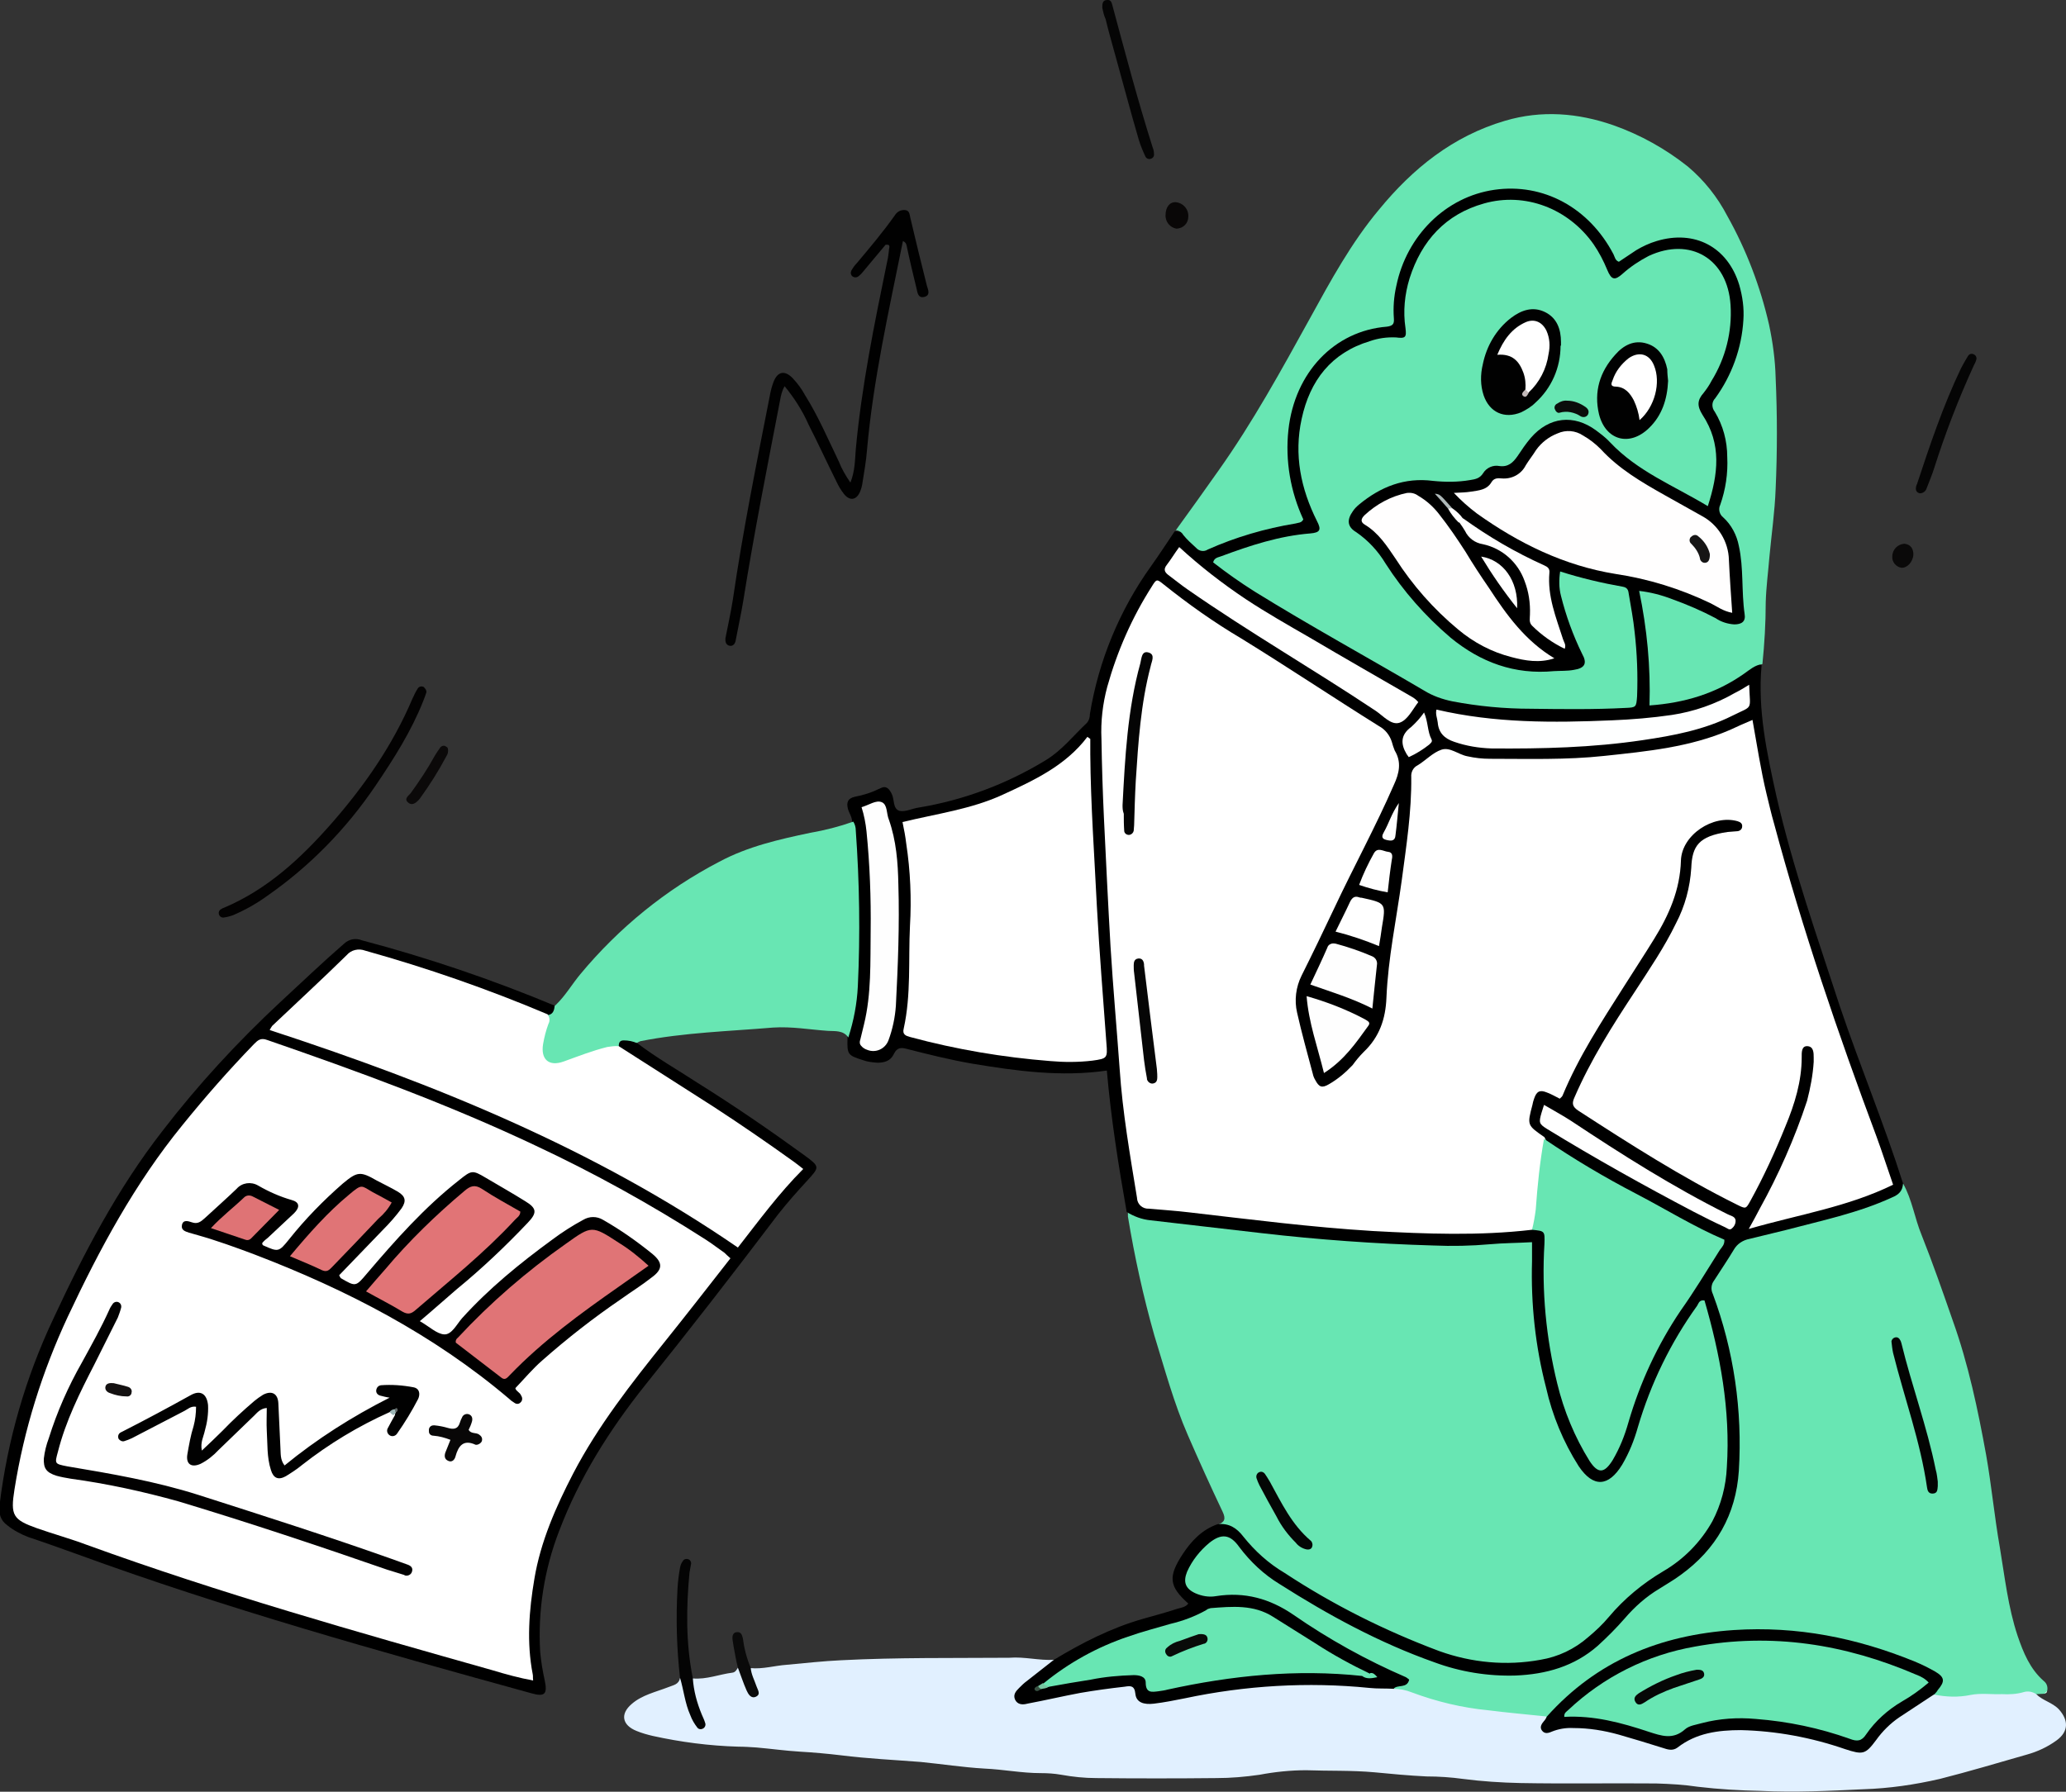 <svg xmlns="http://www.w3.org/2000/svg" enable-background="new 0 0 499.5 433.3" viewBox="0 0 499.5 433.3" id="financial-analysis"><rect x="0" y="0" width="499.5" height="433.3" fill="#333333" stroke="none"/><g><path fill="#68e6b3" d="M294.5 368.7c1.6-.6 1.9-1.4 1.1-3.1-2.9-6.1-5.7-12.3-8.4-18.5-3.4-7.8-5.6-16-8.1-24.1-2.7-9.5-4.8-19.1-6.4-28.8v-1.3c6.4 1.4 13 1.8 19.5 2.6 11.8 1.4 23.6 2.7 35.4 3.7 6.9.6 13.8.2 20.6 1 6.4.8 12.9-.6 19.4-.7 3.6-.1 4 .1 4.1 3.8.1 3.4-.1 6.8 0 10.2.3 12.7 3.2 25.1 8.6 36.6.9 2.1 2.3 4.1 4 5.7 1.8 1.6 3.6 1.6 5.4 0 1.7-1.7 3.1-3.8 3.8-6.2 3-7.5 4.9-15.4 8.8-22.5 2-3.7 4.2-7.4 6.6-10.9.7-1 1.4-2.5 2.9-2.2s1.7 1.8 2 3c2.2 7 3.2 14.3 4.2 21.5.9 6.1.9 12.3.1 18.4-.9 9.6-6.4 18.2-14.6 23.1-5 3.1-9.7 6.5-13.5 11.1-10.8 13-24.8 14.1-39.4 9.8-16.9-5-32.3-13.4-46.3-24.1-.6-.4-1.2-.9-1.7-1.4-2-2.9-4.8-5.2-8.1-6.7z"></path><path fill="#68e6b3" d="M460.1 286.2c2.2 3.9 2.8 8.4 4.5 12.5 2.7 6.8 5.1 13.7 7.5 20.6 3.8 10.6 6.1 21.6 8.1 32.6 1.3 7.4 2 14.9 3.3 22.3 1.2 7.2 2 14.5 4.3 21.4 1.4 4.1 3 8 6.3 10.9.8.6 1.1 1.6.8 2.6-.1.2-.3.4-.6.5l-1.9.1c-2.2.6-4.6.9-6.9.9-4 .1-8-.1-12 .6-1.9.4-3.9 0-5.5-1-.2-.2-.5-.4-.5-.8.7-4.3.6-4.3-3.3-6-11.9-5.3-24.4-8.5-37.3-8.6-19.3-.1-37 4.7-50.8 19.4-.5.8-1.4 1.4-2.3 1.6-12.6-.4-24.8-2.2-36.5-7-1.3-1.7 1.4-1.4 1.3-2.7-3.3-2.1-7.1-3.4-10.6-5.3-6.3-3.3-12.1-7.4-18.2-11.1-4.7-2.8-9.7-4.1-15.2-3-1.6.3-3.2.2-4.7-.3-3.5-1.3-4.8-4.3-3.1-7.6 1.4-2.7 3.5-5.1 6-6.9 2.3-1.7 4.7-1.4 6.8.9 14.9 15.9 34.1 24.2 54.4 30.2 11.9 3.5 23.6 1.8 33.4-7 2.1-1.9 3.8-4.3 5.8-6.3 2.7-2.7 5.7-5.1 9-7 11.8-6.9 17.5-17.3 17.6-31 .1-13-2-25.9-6.3-38.1-.7-1.6-.5-3.4.5-4.8.1-.2.2-.4.3-.5 6.3-10 4.1-8.1 15-11 7.3-1.9 14.7-3.4 21.8-6 3.3-1.3 6.6-2.4 9-5.1z"></path><path d="M460.1 286.2c-.1 1.8-1 2.7-2.7 3.4-8.3 3.8-17.1 5.6-25.8 7.9-2.9.7-5.8 1.4-8.6 2.1-1.6.3-3 1.2-3.8 2.6-1.5 2.5-3.2 5-4.8 7.5-.7.9-.8 2.2-.3 3.2 5.1 13.7 7.2 28.2 6.3 42.8-.7 10.6-5.5 19-14.1 25.2-1.6 1.2-3.4 2.2-5.1 3.3-3.2 1.9-6 4.4-8.4 7.2-2 2.3-4.2 4.5-6.5 6.6-5.7 5-12.5 6.9-19.9 7.2-6.7.2-13.4-.9-19.6-3.2-13.3-4.7-25.6-11.4-37.4-18.9-3.8-2.3-7.1-5.4-9.8-9-2.2-3.1-4.3-3.3-7.2-1-2.3 1.9-4.2 4.3-5.4 7-1 2.5-.4 4.1 2 5.2 1.6.7 3.3 1 5 .7 6.9-1.1 13 .6 18.7 4.5 8.5 5.9 17.7 11 27.2 15.1.3.2.6.4.8.6-.5 2.2-2.8 1.1-3.8 2.2-1.4 1.4-3.2 1-4.8.8-15.3-1.6-30.8-.8-45.8 2.5-1.7.4-3.3.6-5 .9-3.1.6-5.9.6-7.7-2.8-.7-1.3-2-.9-3.1-.8-5.7.6-11.4 1.5-17 2.8-1.5.4-3.1.7-4.7.9-1.6.1-3.1-.1-3.8-1.6s0-2.7 1-3.7c2.6-2.5 5.2-5 8.8-6 6.8-4.1 13.8-7.7 21.5-9.9 2.8-.8 5.5-1.5 8.2-2.4 1-.3 2.1-.4 2.8-1.3-4.7-4.2-4.9-6.5-1.4-11.9 2.1-3.2 4.7-6 8.5-7.3 2.7-.3 4.6.9 6.2 3 2.8 3.5 6.1 6.5 10 8.8 11.7 7.7 24.3 14 37.4 18.9 7.8 2.8 16.2 3.6 24.4 2.1 4.3-.7 8.3-2.6 11.6-5.5 1.8-1.5 3.5-3.1 5-4.9 3.7-4.4 8.2-8.1 13.1-11 5-2.9 9.1-7.1 11.9-12.1 2.1-4 3.3-8.5 3.5-13.1.9-13.8-1.6-27.2-5.4-40.3-1.3-.2-1.4.7-1.8 1.3-6.4 8.9-11.2 18.8-14.3 29.3-.9 3.2-2.1 6.2-3.8 9.1-3.3 5.4-7 5.6-10.5.4-3.7-5.8-6.4-12.3-7.9-19-2.6-10-3.7-20.3-3.4-30.6v-4.6c-3.5.2-6.9.2-10.2.5-4.5.4-9.1.5-13.7.3-13.9-.4-27.8-1.4-41.6-3-9-1-17.9-2.1-26.8-3.1-2-.2-3.9-.9-5.7-2-2-11.3-3.8-22.7-4.8-34.2-11.1 1.6-21.9.1-32.7-1.7-5.2-.9-10.4-2.2-15.5-3.5-1.4-.4-2.5-.5-3.3 1.2s-2.3 2.1-4 2.1c-1.2-.1-2.3-.2-3.4-.6-3.8-1.2-3.9-1.4-3.8-5.3-.1-1.2-.1-2.3 0-3.5 2.5-13.7 1.6-27.4 1-41.1-.1-2.5-.5-5.1.1-7.6.1-1.2-.7-2.2-1-3.3-.4-1.6 0-2.5 1.6-2.9 2.2-.4 4.3-1.1 6.3-2.1 1.4-.7 2.1.2 2.7 1.4.7 1.4.2 3.6 1.9 4.1 1.4.3 3.1-.6 4.6-.8 10.9-1.8 21.3-5.7 30.8-11.5 3.9-2.4 6.6-5.9 9.9-9 .5-.6.7-1.3.7-2.1 2.1-12.9 7.2-25.2 14.8-35.8 2-2.8 3.8-5.6 5.7-8.4 2-.2 3 1.4 4.2 2.5 1 1.3 2.8 1.7 4.3.9 5.9-2.6 12.2-4.5 18.5-5.6 2.4-.4 2.6-1.5 1.8-3.5-2.9-7.4-3.4-15.5-1.5-23.2 2.7-11.2 9.7-18.5 21.1-21 2.8-.6 3.5-1.7 3.6-4.4.7-11.5 5.8-20.6 16.1-26 12.4-6.6 27.7-2.9 35.7 8.6.4.6.9 1.2 1.3 1.8 2.2 3.5 2.2 3.5 5.7 1.5 3.7-2.2 7.7-3.7 12.1-3.2 7 .8 11.7 4.7 13.9 11.4 2.9 8.9 1.1 17.3-3.4 25.1-1.9 3.3-2.5 5.8-.8 9.6 2.5 5.5 1.9 11.7.5 17.5-.5 2.3-.4 4 1.1 5.9 2.8 3.4 3.2 7.6 3.5 11.7.2 3.1.1 6.1.5 9.2.5 3.8-1.4 5.3-5.1 4.4-2.2-.7-4.4-1.6-6.4-2.8-3.5-1.6-7-3-10.7-4.1-1.9-.6-2.8-.3-2.4 2 1.3 6.8 1.9 13.7 1.9 20.6 0 2 .9 2.5 2.8 2.3 6.8-.9 13.2-3.3 18.9-7.2 1.4-.9 2.6-2.7 4.7-1.6-1 10.8 1.3 21.3 3.6 31.7 4 17.4 9.9 34.1 15.4 51 4.8 14.2 10.6 28.1 15.2 42.6z"></path><path fill="#e1f0ff" d="M254.8 401.4c-2.2 1.7-4.3 3.4-6.5 5.1-.7.5-1.3 1.1-1.9 1.7-.8.8-1.5 1.6-1 2.8.6 1.3 1.9 1.3 3 1 4.3-.8 8.5-1.8 12.8-2.6 3.5-.6 7.1-1.1 10.7-1.5 1.3-.2 2.4-.4 2.6 1.7s2 2.7 4.5 2.4 5-.8 7.5-1.3c14.6-3.1 29.7-4 44.6-2.5 1.9.2 3.8.1 5.7.2 1.6 0 3.1.3 4.6.9 5.9 2.2 12.1 3.7 18.4 4.3 4.7.6 9.4 1 14.1 1.5.1 2 .5 2.9 3 2.3 5.4-1.2 10.7.3 16 1.7 1.5.4 3.1.9 4.6 1.4 3.7 1.6 8 1.4 11.4-.7 5.8-3.2 12.4-2.4 18.7-1.8 6.3.7 12.6 2.1 18.6 4.1 3.8 1.2 4.7 1 7-2.2 3.4-4.6 8.3-7.1 12.9-10.1.4-.3 1-.3 1.5 0 2.9.6 5.9.7 8.8.1 2.5-.5 5-.1 7.6-.2 1.8.1 3.6 0 5.3-.5 1-.3 2.1-.1 3 .5 1.6 1.6 3.9 2 5.5 3.7 2.4 2.7 2.3 5.4-.6 7.5-2.2 1.6-4.6 2.7-7.1 3.4-7 2-14 4.1-21.1 5.9-6.1 1.4-12.2 2.3-18.5 2.5-8.3.4-16.5.8-24.8.4-5.1-.1-10.1-.4-15.2-1-3.3-.5-6.7-.7-10.1-.8-10.9-.1-21.9.1-32.8-.1-4.6-.1-9.3-.4-13.9-1-2.9-.4-5.9-.6-8.8-.6-4.2-.2-8.5-.6-12.6-1-5.5-.5-11-.3-16.5-.5-3.8 0-7.6.4-11.3 1.1-3.5.5-6.9.8-10.4.8-9.6.1-19.3.1-29 0-2.9 0-5.7-.3-8.5-.8-1.7-.3-3.3-.4-5-.4-4.6 0-9-.9-13.6-1.1-5.2-.3-10.3-1.1-15.4-1.6-6.4-.5-12.8-.8-19.2-1.6-3.3-.4-6.7-.7-10.1-.9s-6.9-.7-10.4-1c-1.5-.1-3-.2-4.4-.2-7-.2-13.9-1.1-20.7-2.6-1.3-.3-2.7-.7-3.9-1.2-3.5-1.4-4-4.1-1.2-6.5 2.5-2.2 5.8-2.9 8.9-4.1 1.2-.5 2.5-.6 2.8-2.2 1.6.3 1.3 1.7 1.5 2.8.6 3.3 1.9 6.5 3.8 9.3-.6-3.1-1.8-5.3-2.3-7.8-.3-1.4-1.1-2.8.1-4.2 3.3.3 6.4-1 9.6-1.4.7-.1 1-.7 1.3-1.2 1.4.2 1.2 1.5 1.6 2.4.5 1.1.6 2.5 1.9 3.1.5-1.9-1.9-3.5-.5-5.4 3 .3 5.9-.6 8.8-.8 4.4-.4 8.8-.9 13.2-1.1 13.5-.7 27.1-.5 40.6-.6 3.7-.3 7.2.7 10.8.5z"></path><path fill="#68e6b3" d="M426.1 160.6c-1.8.2-3.1 1.4-4.4 2.3-6.8 4.8-14.4 7.1-22.9 7.7.3-9.3-.6-18.6-2.5-27.7 2.7.3 5.4 1 8 2 3.6 1.3 7.1 2.8 10.5 4.6 1.3.9 2.9 1.4 4.5 1.5 1.8 0 2.8-.7 2.5-2.5-.8-5.5-.2-11.1-1.4-16.5-.5-2.6-1.8-5.1-3.8-6.9-.9-.7-1.2-2-.7-3 1.3-3.7 1.9-7.6 1.7-11.6 0-3.8-1-7.6-3-10.9-.8-1-.8-2.4.1-3.3 4-5.5 6.4-12.1 6.8-18.9.2-2.9-.2-5.7-1-8.5-2.8-9.2-10.8-13.4-20-10.6-1.7.5-3.4 1.3-4.9 2.2-1.4.9-2.8 1.9-4.2 2.8-.9-.3-1-1.2-1.3-1.8-5.9-11.3-17-17.3-28.8-15.6S340.1 57 337.6 69.1c-.6 2.6-.8 5.3-.6 7.9.1 1.3-.2 1.8-1.7 2-12.7 1-22.3 11.1-23.8 25-.8 7.4.5 14.9 3.6 21.6-.4.9-1.3.8-1.9 1-7.3 1.2-14.5 3.3-21.2 6.3-.9.6-2.1.4-2.8-.4-1.1-1-2.2-2-3.1-3.1-.4-.7-1-1.1-1.8-1.2 3.5-4.8 6.9-9.6 10.3-14.4 8.3-11.7 15.2-24.3 22.1-36.8 5-9.1 10-18.3 16.7-26.3 8.2-10 17.9-17.8 30.5-21.5 8.8-2.6 17.6-1.9 26.2 1.1 6.5 2.3 12.6 5.7 18 10 3.9 3.3 7.1 7.3 9.5 11.9 4.6 8.2 8 17.1 10.1 26.3.9 4.2 1.5 8.6 1.6 12.9.4 8.9.4 17.8 0 26.8-.2 5.5-1 11-1.5 16.4-.3 3.7-.8 7.4-.9 11.1 0 5-.3 10-.8 14.9zM206.3 198.7c.4.6.6 1.4.6 2.1.9 12.5 1.1 25.1.5 37.7-.2 4.2-1 8.4-2.3 12.4-1.2-1.8-3.3-1.5-4.9-1.6-4.4-.3-8.8-1.1-13.3-.8-10.7.9-21.5 1.2-32.1 3.3-.3.1-.6.3-.8.4-1.5.5-3.3 0-4.7 1.2-4.1 1.2-8.3 2.4-12.3 4-4.5 1.7-7.2-.7-6.4-5.5.4-2.1 1.1-4.1 1.4-6.1.6-1.1 1.4-2 2.4-2.8 2.3-2.2 3.9-5 5.9-7.4 9.3-11.2 20.7-20.5 33.6-27.2 6.9-3.7 14.4-5.4 22-7 3.5-.6 7-1.5 10.4-2.7z"></path><path d="M149.6 253c0-.8.2-1.4 1.2-1.4 1.1 0 2.2.2 3.3.7 4.6 3.5 9.7 6.4 14.6 9.6 8.8 5.5 17.4 11.4 25.8 17.5 3.8 2.8 3.7 2.8.5 6.3-2.4 2.6-4.7 5.2-6.9 8-10.6 14-21.3 27.8-32.3 41.5-8.5 10.7-15.7 22.1-20.6 35-3.6 9.3-5.2 19.3-4.6 29.3.2 2.3.6 4.6 1.1 6.9.7 3.3 0 4-3.2 3.1-37-10.2-73.9-20.5-110-33.7-3.9-1.4-7.8-2.8-11.7-4.1-1.8-.7-3.5-1.6-5-2.8-1.8-1.3-2.1-2.9-1.9-5 1.9-15.6 6.3-30.8 13-45 7.4-15.9 15.5-31.4 26.3-45.3 8.6-11.2 18.2-21.6 28.5-31.2 5.2-4.8 10.2-9.6 15.5-14.2 1.2-1.1 2.8-1.4 4.3-.8 15.9 4.2 31.5 9.5 46.6 15.8-.1 1.3-.5 2.3-2 2.3-1.5.5-2.7-.3-3.9-.8-12.9-5.2-26.1-9.6-39.4-13.5-2.2-.6-3.7-.1-5.4 1.3-6 4.9-10.8 11-16.9 15.7.3 1.2 1.2 1.1 1.9 1.3 23.3 7.5 46.1 16.6 68.2 27.2 13.5 6.5 26.5 13.9 38.8 22.4 1.7 1.2 2.8 1.4 4.2-.5 3.7-5 7.7-9.9 11.9-14.5 1.5-1.6.1-2.2-.9-2.9-7.8-5.6-15.8-11.1-24-16.1-5.1-3.2-10.1-6.6-15.3-9.7-.7-.7-1.7-1.1-1.7-2.4z"></path><path fill="#010101" d="m214.1 59.2-5.1 6.1c-.4.5-.8 1-1.3 1.4-.4.4-1 .5-1.5.2s-.6-.9-.4-1.4c.4-.7.8-1.3 1.3-1.8 3.2-3.8 6.4-7.6 9.3-11.7.5-.8 1.4-1.3 2.4-1.2 1.1.1 1.1 1 1.3 1.9 1.3 5.5 2.6 10.9 4 16.4.3 1 .9 2.3-.6 2.7s-1.7-1-1.9-2c-.8-3.3-1.6-6.6-2.3-9.9-.1-.6-.2-1.3-1-1.6-3.4 16.9-7.2 33.6-8.7 50.7-.2 2.6-.7 5.3-1.1 7.9-.1.7-.3 1.4-.6 2.1-.9 2-2.5 2.2-3.9.4-.7-.9-1.3-1.9-1.8-3-2.3-4.6-4.4-9.2-6.7-13.7-1.5-3.4-3.5-6.5-5.8-9.3-.6 1-.9 2.2-1.1 3.4-3.1 16.1-6.3 32.2-8.9 48.5-.5 3.1-1.2 6.2-1.8 9.4-.1.8-.5 1.5-1.3 1.5-1.1-.1-1.3-1-1.2-1.9.6-3.1 1.3-6.2 1.8-9.4 2.4-16.5 5.7-32.8 8.9-49.1.2-1.2.5-2.3.9-3.4 1-2.6 2.7-2.9 4.6-1 1.2 1.3 2.2 2.6 3 4.1 3.2 5.1 5.6 10.7 8.2 16.1.7 1.8 1.7 3.5 2.8 5.1 1.1-2.7 1.1-5.4 1.3-8 1.4-15.3 4.5-30.4 7.6-45.5.2-.8.3-1.7.4-2.5 0-.8.6-1.7-.8-1.5z"></path><path fill="#030202" d="M103.1 167.4c-.2.6-.5 1.5-.8 2.2-2.9 7.3-7.1 13.9-11.5 20.4-7.1 10.5-16 19.6-26.4 26.8-2.5 1.8-5.2 3.3-8 4.5-.8.3-1.6.5-2.4.6-.6 0-1-.4-1.1-.9-.1-.4.1-.9.5-1.1.3-.2.5-.3.8-.4 10.4-4.4 18.5-11.9 25.8-20.2 8-9.1 14.9-19 19.7-30.3.4-.9.8-1.7 1.3-2.5.3-.5.9-.6 1.4-.4.4.4.7.7.7 1.3z"></path><path fill="#040404" d="M167.5 405.8c.2 3.1 1 6 2.2 8.9.3.7.6 1.3.8 2 .2.5-.1 1.1-.5 1.3-.5.3-1.1.2-1.4-.2-.7-.9-1.3-1.9-1.7-3-1.3-2.9-1.6-6.1-2.5-9.1-.8-7.1-1-14.3-.6-21.5.1-1.7.3-3.4.6-5 .1-.6.3-1.2.7-1.7.3-.5.9-.6 1.4-.4.4.2.6.6.6 1-.1.7-.3 1.5-.4 2.2-.8 8.5-.9 17.1.8 25.5z"></path><path fill="#050505" d="M266.5 1.9c0-.9 0-1.9 1.2-1.9 1-.1 1.1.8 1.3 1.5 3.1 11.5 6.1 22.9 9.7 34.2.2.5.3 1 .3 1.5.1.6-.3 1.1-.8 1.2-.5.2-1.1-.1-1.3-.6-.6-1.3-1.2-2.7-1.6-4.1-2-6.8-3.8-13.7-5.7-20.5-.8-2.9-1.6-5.7-2.3-8.6-.4-.8-.6-1.8-.8-2.7zM464.2 119.3c-.6-.1-1-.5-1-1.1 0-.4.1-.8.3-1.2 3.1-9.4 6.3-18.9 10.6-27.9.5-1 1.1-2 1.7-3 .3-.5.9-.7 1.4-.4.5.2.8.8.6 1.3-.1.5-.4 1-.6 1.4-3.7 8.1-6.9 16.4-9.6 24.9-.5 1.6-1.2 3.2-1.8 4.8-.2.7-.9 1.2-1.6 1.2z"></path><path fill="#0b0909" d="M108.3 182c-.1.4-.3.8-.5 1.1-1.8 3.4-3.9 6.7-6.2 9.9-.1.2-.3.3-.4.5-.7.7-1.6 1.4-2.5.6-1.1-.9 0-1.6.6-2.3 2.1-2.9 4.1-5.9 5.8-9 .4-.7.9-1.4 1.4-2.1.4-.4 1-.5 1.4-.1.4.1.5.6.4 1.4z"></path><path fill="#0a0a0a" d="M181.5 403.3c.1 1.6.9 3 1.4 4.5.3.9 1.1 1.9-.1 2.5s-1.9-.6-2.3-1.5c-.8-1.8-1.4-3.7-2.1-5.5-.4-1.6-.7-3.3-1-4.9-.1-.6-.2-1.2-.3-1.9-.1-.9.1-1.8 1.2-1.8.9 0 1.1.7 1.3 1.5.3 2.3.9 4.8 1.9 7.1z"></path><path fill="#090707" d="M284.3 48.9c1.8.2 3.1 1.7 3 3.5 0 1.6-1.2 2.8-2.8 2.9-1.6-.2-2.8-1.7-2.7-3.3 0-1.9 1-3.2 2.5-3.1z"></path><path fill="#0a0909" d="M462.6 134.1c-.1 1.8-1.5 3.3-2.9 3.2-1.3-.2-2.3-1.4-2.2-2.7 0-1.7 1.3-3 2.9-3.1h.1c1.4.2 2.1 1.1 2.1 2.6z"></path><path fill="#fff" d="m494.3 409.5.6-.5c0 .3-.3.5-.6.5z"></path><path fill="#040605" d="M317.3 373.8c-.1.8-.7 1-1.4.9-1-.2-2-.8-2.6-1.6-1.9-1.9-3.5-4-4.7-6.4-1.4-2.5-2.8-5-4.1-7.5-.3-.6-.5-1.1-.7-1.7-.2-.6.1-1.3.7-1.5.5-.2 1 0 1.3.4.4.6.8 1.2 1.2 1.9 2.8 5.1 5.3 10.4 9.9 14.3.2.1.5.7.4 1.2z"></path><path fill="#010101" d="m467.7 409.7-8.5 5.6c-2.2 1.5-4.1 3.4-5.6 5.5-2.6 3.5-3.2 3.6-7.5 2.2-8.1-2.8-16.6-4.4-25.2-4.6-5.5 0-10.8.7-15.3 4.2-1.2.9-2.4.5-3.6.1-3.5-1.1-7.1-2.2-10.6-3.2-3.6-1-7.2-1.6-11-1.6-1.8-.1-3.6.2-5.3.9-.9.4-1.7.5-2.3-.3s-.1-1.6.5-2.3c.3-.3.5-.7.7-1.1 12.1-13.5 27.4-19.7 45.2-20.9 15.3-1 29.7 1.9 43.7 7.6 1.7.7 3.3 1.5 4.9 2.4 2.4 1.4 2.5 2.4.7 4.5-.2.4-.5.7-.8 1z"></path><path fill="#030403" d="M468.5 358.3v1.1c-.1.8 0 1.8-1.3 1.8-1 0-1.2-.8-1.3-1.5-1.6-11.1-5.5-21.7-8.2-32.5-.2-.9-.3-1.9-.4-2.8.1-.6.6-1 1.2-1 .3 0 .6.2.8.5.2.3.3.5.4.9 2.5 10.3 6.2 20.2 8.3 30.6.3 1 .4 2.2.5 2.9z"></path><path fill="#fff" d="M370.4 297.4c-12.8 1.5-25.6 1-38.5.3-14.8-.9-29.6-2.8-44.3-4.5-3.3-.4-6.5-.6-9.8-.9-1.5.1-2.8-1-2.9-2.5v-.1c-1.7-10.4-3.5-20.7-4.2-31.2-.7-9.8-1.6-19.7-2.2-29.5-.6-10.4-1.1-20.8-1.6-31.2-.3-6.4-.5-12.7-.6-19.1-.2-4.2.3-8.5 1.4-12.6 2.4-8.6 6-16.8 10.8-24.3 1.1-1.8 1.2-1.8 2.8-.5 6 4.8 12.2 9.2 18.8 13.1 11.2 6.9 22.1 14.2 33.3 21.2 1.5.8 2.6 2.2 3.1 3.8.2.7.4 1.4.7 2.1 1.7 2.8 1.1 5.5-.2 8.3-4.4 10.1-9.7 19.8-14.4 29.8-2.6 5.5-5.2 10.9-7.9 16.3-1.4 2.8-1.8 6-1.1 9 1.1 4.9 2.5 9.9 3.8 14.8.1.5.3 1 .6 1.5.9 1.7 1.6 2 3.3 1 2.1-1.2 4-2.8 5.7-4.6.8-1.1 1.7-2.2 2.7-3.2 3.8-3.6 5.3-8 5.5-13.1.4-9.6 2.4-18.9 3.7-28.4 1.1-8.3 2.4-16.6 2.3-25-.1-1.2.5-2.3 1.5-2.8 2-1.2 3.7-3.1 5.8-3.8s4.1 1.2 6.3 1.6c1.8.4 3.6.6 5.4.6 9.2 0 18.5.3 27.7-.7 10.3-1.1 20.7-2.1 30.4-6.3 1.7-.8 3.5-1.6 5.4-2.4 1.1 6.1 2 12.1 3.4 17.9.6 2.4 1.1 4.7 1.8 7.1 6.9 25.7 15.5 50.9 24.8 75.8 1.4 3.8 2.6 7.6 4 11.6-11 5.4-22.8 7.2-34.9 10.7 1.1-2 1.9-3.4 2.6-4.8 4.6-8.3 8.5-17.1 11.5-26.2.8-3.1 1.4-6.2 1.6-9.4v-1c0-1.2 0-2.7-1.5-2.8s-1.4 1.6-1.4 2.7c0 5.8-1.7 11.3-3.9 16.6-2.5 6.2-5.3 12.3-8.5 18.1-1.1 2-1.1 2-3.3.9-13.3-6.6-25.8-14.6-38.3-22.7-1.5-1-1.6-1.8-.9-3.3 3.9-9 9.1-17.2 14.5-25.4 3.5-5.4 7.2-10.8 10-16.6 2.2-4.2 3.4-8.7 3.7-13.4.2-5.3 1.8-7.7 8.8-8.7.8-.1 1.7-.1 2.5-.2.5-.1 1-.5 1-1.1.1-.7-.4-1.1-1.1-1.3-5.9-1.7-13.5 3.3-13.7 9.5-.2 7.1-2.9 13.2-6.5 19-2.4 3.9-4.9 7.7-7.3 11.5-5.4 8.5-10.9 16.9-14.8 26.3-.1.3-.4.5-.7.8-1-.5-2-1.1-3.1-1.5-1.7-.7-2.5-.3-3.1 1.5-.2.5-.3 1-.4 1.5-1.3 4.9-1.3 4.9 2.9 7.8 1.4 2.5 0 4.9-.2 7.4-.2 3.5-.7 6.9-.9 10.4-.3 1.8-.5 3.5-1.9 4.6z"></path><path fill="#68e6b3" d="M412.9 122.4c-8.3-5-17-8.4-23.6-15.4-1-1.1-2.2-2-3.4-2.9-5.4-4-11.4-3.3-15.8 1.8-1.2 1.4-2.2 2.9-3.2 4.4-1.1 1.6-2.3 2.7-4.4 2.4-1.5-.3-3.1.4-3.9 1.7-.8 1.3-1.9 1.5-3.2 1.7-2.9.5-5.9.5-8.9.2-6.9-.9-12.7 1.4-17.9 5.7-.6.5-1.1 1-1.5 1.6-1.5 2.1-1.4 3.8.8 5.1 2.9 2 5.3 4.6 7.1 7.6 4.3 6.7 9.6 12.7 15.7 17.9 7.3 6 15.5 9 25 8.1 1.6-.1 3.2 0 4.8-.3 2.7-.4 3.3-1.6 2-3.9-2.2-4.5-3.9-9.2-5.1-14-.5-1.9-.5-3.9-.2-5.9 5 1.6 10.1 2.8 15.2 3.7 1.1.2 1.3.9 1.4 1.8.5 3 1.1 6.1 1.4 9.1.6 5.2.8 10.4.6 15.6-.2 2.6-.2 2.7-2.8 2.8-7.6.4-15.3.3-22.9.2-6.4 0-12.7-.6-19-1.8-2.4-.5-4.7-1.3-6.8-2.6-13.6-8-27.5-15.6-40.9-23.9-3.5-2.2-6.9-4.6-10.1-7.1.3-1.2 1.3-1.2 2-1.5 7-2.6 14-4.9 21.5-5.5 2.4-.2 2.7-.9 1.6-3-3.9-7.8-5.6-16-3.7-24.7 2-9.3 7.2-16 16.5-18.8 2-.7 4.1-1 6.3-.9 2.3.3 2.6 0 2.3-2.3-.6-4-.2-8.1 1-12 2.9-9.1 8.7-15.5 18-18.1 9.9-2.8 20.4 1.2 26.5 9.9 1.3 1.9 2.4 4 3.3 6.2 1 2.4 1.8 2.6 3.7.9 1.9-1.7 4-3.1 6.3-4.3 10.1-4.7 19.1.7 19.8 11.9.4 6.4-1.2 12.8-4.6 18.3-.5 1-1.2 2-1.9 2.9-1.6 1.8-1.6 3.2-.3 5.3 4.7 7.1 3.8 14.4 1.3 22.1z"></path><path fill="#fff" d="M263.6 178.7v3.7c.1 12.3 1 24.6 1.6 36.9.6 11 1.5 22 2.3 33 .3 3.6.2 3.7-3.4 4.2-3.4.4-6.8.4-10.2.1-11.4-.9-22.7-2.8-33.8-5.8-1.1-.3-2-.6-1.6-2.1 1.8-8.2 1.1-16.5 1.5-24.7.4-6.7.1-13.4-.9-20-.2-1.7-.5-3.3-.9-5.2 8.2-2 16.6-3.1 24.2-6.6s15.2-7 20.5-14l.7.5z"></path><path fill="#68e6b3" d="M370.4 297.4c.4-1.6.7-3.3.9-4.9.4-5.7 1-11.5 2-17.1 7.2 4.9 14.6 9.3 22.3 13.3 7.1 3.7 14 8 21.3 11.1.1 1.2-.6 1.8-1.1 2.5-3.1 4.9-6.1 9.9-9.5 14.7-5.6 8.3-9.8 17.4-12.6 27-.9 3.2-2.1 6.2-3.8 9.1-2 3.2-3.5 3.4-5.6.2-3.6-5.8-6.2-12.1-7.8-18.7-2.7-11-3.8-22.4-3.1-33.8.1-3.1.1-3.1-3-3.4z"></path><path fill="#fffefe" d="M418.8 148.2c-2.2-.4-3.6-1.5-5.2-2.3-7.3-3.5-15-5.9-23-7.1-12.4-2-23.4-7.4-33.5-14.6-2-1.5-3.9-3.2-5.6-5 1.7-.1 2.9-.1 4.1-.3 1.9-.3 3.9-.4 5-2.3.6-1 1.5-1 2.5-.9 2.4.2 4.7-1 5.8-3.2.8-1.3 1.7-2.4 2.5-3.7 1.3-1.8 3.1-3.2 5.2-4 2-.9 4.3-.7 6.1.5 1.6.9 3 2 4.3 3.3 4.4 4.8 9.9 8 15.4 11.1 3 1.7 6.1 3.4 9.1 5.1 3.9 2.1 6.4 6.2 6.5 10.6.2 4.3.5 8.4.8 12.8z"></path><path fill="#68e6b3" d="M329.3 405.3c-15.9-1.7-31.5-.1-47 3.3-.7.2-1.5.3-2.2.4-1.6.2-3.1.5-3.1-2.1 0-1.5-1.6-1.8-2.9-1.8-3.5.1-7 .4-10.4 1.1-3.3.5-6.7 1.1-10 1.7-.8.3-1.5.4-1.4-.8 6.1-5 13-8.8 20.4-11.3 3.4-1.2 6.9-2.1 10.3-3.1 3-.7 5.9-1.8 8.6-3.3.3-.3.7-.4 1.1-.5 5.2-.4 10.4-.9 15.1 2.1 3.4 2.1 6.8 4.3 10.2 6.4 4.3 2.8 8.7 5.2 13.3 7.4-.2 1.3-1.2.5-2 .5z"></path><path fill="#fffefe" d="M375.8 159.2c-3.6 1.2-7 .6-10.4-.3-4.7-1.2-9.1-3.5-12.9-6.7-5.9-4.9-11-10.7-15.1-17.1-2.1-3.1-4.1-6.2-7.4-8.2-1.2-.7-.9-1.5-.1-2.3 2.9-2.7 6.4-4.6 10.3-5.4 1-.1 1.9.1 2.7.7 1.9 1.1 3.6 2.6 5 4.4 2.3 2.9 4.4 6 6.4 9.1 1.8 3 3.7 5.9 5.7 8.8 4.3 6.6 8.8 12.8 15.8 17z"></path><path fill="#fff" d="M342.9 169.8c-1.4 1.8-2.6 4.4-4.6 5s-3.9-1.7-5.7-2.9c-15-10-30.6-19-45.4-29.3-1.6-1.1-3.2-2.4-4.8-3.6-.9-.7-1.1-1.4-.3-2.4 1-1.3 1.9-2.8 3-4.3 5 4.6 10.4 8.8 16.1 12.6 5 3.3 10.1 6.2 15.3 9.2 8.3 4.9 16.7 9.7 25 14.5.5.3 1 .7 1.4 1.2z"></path><path fill="#feffff" d="M422.9 165.6c.2 6.4 1.1 4.9-4.1 7.5-6.8 3.4-14.2 4.8-21.7 5.9-12.1 1.8-24.3 2.1-36.5 2-3.1-.1-6.1-.6-9-1.6-2.4-.8-3.8-2.2-4-4.7-.1-1-.6-2-.3-3.1 14.1 3.3 28.2 3.2 42.4 2.6 4.9-.2 9.7-.6 14.5-1.3 5.3-.8 10.5-2.6 15.2-5.3 1.2-.6 2.2-1.2 3.5-2z"></path><path fill="#fefefe" d="M208.3 195.2c1.8-.5 3.5-1.8 4.9-1.2s1.1 2.8 1.7 4.2c1.8 5.1 2.2 10.4 2.3 15.7.3 9.8-.1 19.5-.6 29.3-.2 2.9-.8 5.7-1.8 8.4-.8 2.1-3.1 3.1-5.1 2.3-.6-.2-1.1-.5-1.5-1-.4-.4-.4-1-.2-1.5.3-1.2.6-2.5.9-3.7 1.8-7.4 1.5-15 1.6-22.5.1-8.1-.2-16.1-1-24.1-.2-2-.6-4-1.2-5.9z"></path><path fill="#fff" d="M373.3 267.2c2.4 1.4 4.6 2.6 6.6 3.9 12.2 8.1 24.5 15.9 37.7 22.5.7.4 1.8.5 2 1.4.1.7-.2 1.5-.8 2-.6.7-1.2 0-1.7-.2-2.6-1.2-5.2-2.5-7.7-3.8-12-6.3-23.8-12.9-35.4-20-1.9-1.2-2-1.5-1.3-3.9l.6-1.9z"></path><path fill="#fefefe" d="M331.8 243.9c-4.9-2.5-9.9-4-15-5.8 1.4-3 2.8-5.9 4.1-8.9.2-.8 1.1-1.2 1.9-1h.1c3 .8 5.9 1.8 8.7 3 .9.3 1.5 1.2 1.3 2.2-.4 3.4-.7 6.8-1.1 10.5z"></path><path fill="#fff" d="M353.8 125.4c6.1 4.4 12.6 8.2 19.5 11.3.9.4 1.4.8 1.3 1.8-.5 5.7 1.6 10.8 3.3 16.1.2.7.8 1.3.4 2.3-2.9-1.4-5.6-3.3-7.9-5.6-.8-.8-.5-1.8-.5-2.7.1-2.8-.3-5.5-1.3-8.1-1.6-4.5-5.4-7.9-10.1-8.9-1.9-.3-3.5-1.5-4.3-3.2-.4-.7-.9-1.4-1.4-2.1-.1-.7.2-1.1 1-.9z"></path><path fill="#fefefe" d="M320.1 259.5c-1.6-6.5-3.7-12.2-4.2-18.6 4.9 1.4 9.6 3.2 14.1 5.6.6.4 1.5.7.8 1.6-2.9 4-5.7 8.2-10.7 11.4z"></path><path fill="#fff" d="M333.4 228.8c-3.4-1.4-6.9-2.6-10.5-3.5 1.2-2.5 2.4-4.8 3.5-7.2.5-1 1.1-1.5 2.2-1.1.2.1.4.1.6.1 5.9 1.3 5.9 1.3 4.9 7.2-.2 1.5-.4 2.8-.7 4.5zM335.5 215.8c-2.3-.4-4.6-1-6.9-1.8 1-2.7 2.2-5.2 3.6-7.7.9-1.5 2.3-.4 3.4-.3s1.1 1 .9 1.9c-.4 2.6-.7 5.1-1 7.9zM340.6 183.1l-.5-.7c-1.5-2.5-1.5-4.7 1.1-6.6 1.2-1.1 2.2-2.2 3.1-3.5 1 2.3.8 4.6 1.8 6.5.3.6-.2.9-.6 1.3-1.4 1.1-3.1 2.2-4.9 3zM366.8 147.1c-3.2-4-6.1-8.2-8.7-12.5 5.3.8 9 5.8 8.7 12.5zM338.2 194.2c-.3 3-.5 5.4-.8 7.7-.1 1.6-1.1 1.5-2.3 1.2-1.3-.3-.9-1.2-.5-1.9 1.2-2.1 1.8-4.4 3.6-7z"></path><path fill="#afb9b9" d="M350.1 123c-1.1-1.3-2.2-2.5-3.2-3.6 1.2.1 1.2.1 4.2 3.5-.2.3-.6.4-1 .1z"></path><path fill="#fff" d="m350.1 123 1-.1c1 .7 1.9 1.5 2.6 2.5l-1 1c-1-1-1.9-2.1-2.6-3.4z"></path><path fill="#68e6b3" d="M329.3 405.3c.6-.3 1.6.2 2-.7.7-.1 1.1.3 1.7 1-1.5.3-2.6.5-3.7-.3z"></path><path fill="#76c6a0" d="M252.2 407c.3.6.9.7 1.4.8-.6.6-1.3.5-2 .7s-.8-.1-.7-.7l1.3-.8z"></path><path fill="#395243" d="M251 407.7c.1.4.4.6.7.7-.5.5-1.1.8-1.5.3-.3-.4.2-.8.8-1z"></path><path fill="#fff" d="M149.6 253c7.7 4.9 15.3 9.8 23 14.7 6.6 4.3 13 8.7 19.4 13.3.7.5 1.3 1 2.2 1.7-5.9 5.9-10.8 12.6-15.8 19-34.9-24-73.4-39.6-113.2-52.6.2-.4.4-.7.6-1 6-5.7 12.1-11.3 18-17.1 1.1-1.3 2.9-1.7 4.5-1.1 15 4.2 29.7 9.3 44.1 15.4.5.7.6 1.6.2 2.3-.6 1.6-1 3.2-1.3 4.9-.6 3.7 1.4 5.5 5 4.2s6.9-2.6 10.5-3.5c.8-.1 1.8-.3 2.8-.2z"></path><path fill="#fff" d="M176.6 304.3c-5.4 6.9-10.6 13.6-15.9 20.2-8.1 10.1-16.1 20.3-22.1 31.8-4.2 8.1-7.9 16.5-9.4 25.5-1.3 7.7-1.9 15.4-.4 23.1.1.4 0 .8.1 1.5-3.3-.6-6.6-1.5-9.9-2.5-32.9-9.3-65.8-18.6-98-30.3-4-1.5-8-2.6-12-4-5.9-2.1-6.5-3.1-5.5-9.4 2.3-14.5 6.7-28.5 12.9-41.8 7.7-16.4 16.2-32.2 27.7-46.3 5.5-6.8 11.2-13.3 17.3-19.6.9-.9 1.6-1.6 3.2-1 22 7.6 43.9 15.6 65 25.6 14.1 6.6 27.8 14.2 40.9 22.6 1.6 1 3.1 2.2 4.7 3.3.3.3.7.7 1.4 1.3z"></path><path fill="#68e6b3" d="M466.3 406.9c-2 1.7-4.2 3.3-6.5 4.6-3.4 2-6.4 4.7-8.6 7.9-1.1 1.7-2.2 1.8-4 1.1-7.3-2.6-14.9-4.2-22.7-4.8-4.4-.4-8.8-.1-13 1-1.4.4-3.1.6-4.1 1.5-2.9 2.6-5.7 1.6-8.8.6-6.6-2.2-13.3-4-20.4-3.6-.1-1 .6-1.3 1-1.7 8.5-8 19.1-13.3 30.6-15.3 18.6-3.4 36.3-.6 53.5 6.8 1.1.4 2.2 1 3 1.9z"></path><path fill="#040404" d="M271.4 194.7c.6-11.5 1.2-23.1 4.3-34.3.3-1.2.3-3.1 2-2.6s.7 2.2.5 3.3c-2.4 9.1-3 18.4-3.6 27.7-.2 3.6-.3 7.2-.4 10.8 0 .4-.1.8-.1 1.3-.1.5-.5.9-1 1-.7.1-1.3-.4-1.3-1-.1-1.4-.1-2.8-.1-4.1-.3-.8-.3-1.4-.3-2.1z"></path><path fill="#060606" d="M279.7 258.5c.1 1.1.1 1.6.1 2 0 .6-.1 1.3-.9 1.5-.7.2-1.4-.3-1.6-1v-.2c-.3-1.5-.5-2.9-.7-4.4-.8-7.1-1.6-14.1-2.4-21.1-.1-.6-.1-1.3-.1-1.9 0-.8.2-1.5 1.1-1.6s1.3.5 1.4 1.4v.3c1 8.4 2.1 17 3.1 25z"></path><path fill="#010101" d="M377.3 83.6c0 5.3-2.2 10.3-6.1 13.8-1 1-2.2 1.7-3.4 2.3-4.1 1.7-7.7 0-9.1-4.1-.8-2.4-.8-5-.2-7.5.9-4.4 3.2-8.4 6.8-11.2 2.5-1.9 5.3-2.9 8.3-1.4 2.8 1.4 3.8 4.1 3.8 7.2v.9zM403.3 92.1c-.2 4.5-1.5 8.4-4.6 11.4-4.7 4.6-10.5 3-12.1-3.3-1.3-5.5.2-10.3 3.9-14.4 2-2.3 4.6-3.7 7.7-2.7 2.9.9 4.3 3.3 4.9 6.2 0 .9.1 1.9.2 2.8z"></path><path fill="#0b0d0b" d="M378.9 96.9c1.6 0 3.1.6 4.4 1.5.7.5 1 1.1.6 1.9-.4.6-1.1.7-1.7.4-1.5-1-3.4-1.4-5.1-.9-.5.2-1-.3-1.2-.9-.2-.5.1-1.1.6-1.3.7-.5 1.6-.8 2.4-.7z"></path><path fill="#161515" d="M413.4 134c0 1.3-.3 2-1.1 2.1-.6.1-1.2-.4-1.3-1v-.1c-.3-1.3-1.1-2.5-2.1-3.5-.5-.4-.5-1.1-.2-1.5 0-.1.1-.1.2-.2.5-.5 1.2-.6 1.7-.1 1.4 1.1 2.4 2.6 2.8 4.3z"></path><path fill="#090b09" d="M289.8 395.2c1.2-.1 1.9.1 2.1.8.2.6-.1 1.3-.7 1.5h-.1c-2.6.8-5.2 1.8-7.7 3-.5.3-1.1.1-1.4-.4-.4-.5-.4-1.2.1-1.6 0 0 .1 0 .1-.1.9-.8 1.9-1.3 3.1-1.6 1.6-.6 3.3-1.2 4.5-1.6z"></path><path fill="#010000" d="M101.5 319.5c2.3 1.3 4.1 3.1 5.9 3.2s3-2.4 4.3-3.9c6.5-7.2 14-13.3 21.8-19 2.4-1.8 4.9-3.4 7.5-4.8 1.5-.9 3.3-.9 4.8 0 4.2 2.4 8.2 5.2 12 8.3 2.5 2.1 2.4 3.7-.2 5.6-2.4 1.9-5 3.5-7.5 5.3-6.6 4.5-13 9.5-19 14.8-2.3 2-4.3 4.4-6.5 6.7.1.7 1.1 1 1.4 1.8.4.6.3 1.3-.2 1.7-.4.4-1 .4-1.5 0-.5-.3-.9-.6-1.3-1-18.3-15.5-39.2-26.3-61.4-34.8-4.5-1.7-9.2-3.4-13.8-4.7l-2.1-.6c-.9-.3-2-.6-1.7-1.9s1.5-.9 2.4-.6c1.4.5 2.2-.2 3.1-1 2.6-2.4 5.2-4.7 7.7-7.1 1.3-1.5 3.5-1.8 5.2-.8 2.6 1.5 5.3 2.7 8.1 3.5 1.9.5 2.1 1.7.6 3.2-2.1 2-4.2 3.9-6.3 5.9-.5.4-1 .8-1.4 1.3 0 .4.1.5.3.6 3.6 1.6 3.7 1.6 6.2-1.5 3.9-4.9 8.3-9.4 13-13.5 3.5-2.9 4.2-3 8.2-.7 1.7.9 3.4 1.7 5.1 2.7 1.8 1.1 2.1 2.2.9 4-1.4 1.9-2.9 3.6-4.6 5.3L82 308.4c.2.4.3.6.4.7 3.6 2.1 3.6 2.1 6.3-1.1 6.9-8.1 13.9-16 22.3-22.6 3-2.4 3.2-2.5 6.4-.6s6.4 3.7 9.6 5.7c2.8 1.7 2.9 2.8.6 5.2-5.4 5.7-11.1 11.1-17.2 16.1-2.8 2.4-5.7 5-8.9 7.7z"></path><path fill="#020101" d="M10.6 352.7c.2-1.7.6-3.3 1.2-4.9 2-6.4 4.7-12.5 8-18.3 2.3-4.2 4.6-8.3 6.6-12.7.2-.5.5-1 .8-1.4.3-.5.9-.7 1.4-.5.5.2.8.7.7 1.3-.2.8-.5 1.6-.8 2.4L22.8 330c-3.5 6.8-6.9 13.6-8.8 21.1-.8 2.9-.8 2.9 2.2 3.5 10.7 1.8 21.3 3.6 31.7 6.9 15.6 5 31.3 10 46.8 15.5 1.3.5 2.6.9 3.9 1.4.8.3 1.3.8 1 1.7-.2.7-1 1.1-1.7.9 0 0-.1 0-.1-.1-1.4-.4-2.8-.9-4.2-1.3-16.7-5.8-33.5-11.4-50.4-16.5-8.6-2.4-17.3-4.3-26.1-5.5-1.2-.2-2.3-.4-3.4-.7-2.6-.8-3.2-1.9-3.1-4.2z"></path><path fill="#010101" d="M94.2 341.5c-7.6 3.4-14.7 7.7-21.2 12.8-1.2 1-2.6 1.9-3.9 2.7-1.8 1-3 .5-3.6-1.5-1-3.1-.8-6.3-1-9.5-.1-1.8 0-3.6 0-5.5-1.5.1-2.3 1.1-3 1.8l-8.7 8.4c-1.2 1.3-2.7 2.5-4.3 3.3-2.2 1-3.6.1-3.2-2.3.4-2.3.8-4.6 1.5-6.8.4-1.5.6-3.1.6-4.7-1.3-.2-2 .6-2.8 1-4.2 2.2-8.5 4.4-12.7 6.6-.6.3-1.2.5-1.8.7-.5.2-1.1-.1-1.4-.5-.3-.6-.1-1.3.5-1.6l.6-.3c5.5-2.8 10.9-5.7 16.3-8.7 2.3-1.3 3.9-.4 4.2 2.4.1 2.1-.2 4.2-.8 6.3-.3 1.4-1.1 2.7-.7 4.7 1.8-1.7 3.4-3.2 5-4.8 2.4-2.5 5-4.9 7.7-7.2.6-.5 1.3-1 2.1-1.5 2.1-1.1 3.6-.3 3.7 2.1.2 3.6.3 7.2.5 10.8.1 1.3-.1 2.8 1 4.2 7.8-6.4 16.3-11.8 25.4-16.4-.8-.1-1.5-.3-2.3-.5-.7-.2-1.1-.8-.9-1.5.1-.5.5-.9 1.1-1 2.6-.2 5.3 0 7.9.5 1.5.3 1.6 1.7 1.1 2.8-1.5 2.9-3.2 5.7-5.1 8.4-.4.6-1.2.8-1.8.4-.6-.4-.8-1.2-.4-1.8.5-1 1.1-2 1.7-3.1 0-.3.1-.6.3-.8v-.3l-.3.1c-.7 0-1 .1-1.3.3z"></path><path fill="#080707" d="M108.9 348.2c-1.3-.5-2.7-.9-4.1-1-.6 0-1.1-.4-1.1-1v-.2c-.1-.7.4-1.3 1.1-1.3h.3c1 .1 2.1.3 3.1.6 1.4.4 2.5.4 3-1.3.1-.4.3-.8.5-1.2.2-.6.9-1 1.6-.8.9.3 1 1.1.8 1.8s-.5 1.4-.8 2c.6 1 1.8.6 2.5 1.1.6.4.9.9.7 1.6-.2.5-.7.8-1.2.9h-.3c-3-1.4-4.2.3-4.9 2.9-.2.7-.8 1.4-1.7 1-1-.4-1-1.3-.7-2.1s.8-1.9 1.2-3z"></path><path fill="#141111" d="M27.5 334.5c1.1.3 2.3.5 3.5.9.6.2 1 .8.8 1.4v.1c-.1.5-.6.9-1.2.8-1.4 0-2.7-.3-4-.8-.7-.2-1.3-.8-1.1-1.6s1.1-.9 2-.8z"></path><path fill="#9cb6b6" d="M95.6 341.6c-.1.3-.2.6-.6.6-.3-.2-.6-.5-.8-.7.3-.5.8-.7 1.3-.7.3.1.3.5.1.8z"></path><path fill="#060706" d="M410.2 403.8c.8 0 1.6 0 1.8.9s-.6 1.3-1.3 1.5c-2 .7-4 1.3-6 2-2.5.9-4.9 2-7.1 3.5-.8.5-1.6.9-2.2-.1s.1-1.6.8-2.1c2.9-1.8 5.9-3.3 9.1-4.4 1.6-.6 3.2-1 4.9-1.3z"></path><path fill="#fff" d="M368.8 94.2c.1-1.4 0-2.7-.5-4.1-1-2.7-2.6-4.6-6.3-4.3 1.5-3.6 3.5-6.4 6.9-7.9 2.1-.9 4 0 5 2.1.8 1.8.9 3.7.5 5.6-.5 3.6-2.2 6.9-4.9 9.4-.6.1-.9-.1-.7-.8z"></path><path fill="#c3b9b9" d="m368.8 94.2.8.8c-.3.5-.6 1.3-1.3.8s0-1.1.5-1.6z"></path><path fill="#fff" d="M396.4 101.6c-.2-1.7-.7-3.3-1.4-4.8-.9-1.7-2.1-3.2-4.3-3.3-1.4 0-1.2-.7-.8-1.6.7-2.1 2.1-3.9 3.9-5.3 2.5-1.7 5-1 6.1 1.8 1.7 4.1.2 10-3.5 13.2z"></path><path fill="#e07476" d="M156.8 306.1c-2.6 1.8-4.8 3.4-7.1 5-9.3 6.5-18.5 13.2-26.4 21.4-.7.7-1.2 1.5-2.3.5-3.6-2.8-7.2-5.5-10.8-8.3-.1-.5.1-.9.5-1.2 7.9-8.5 16.7-16.1 26.1-22.7 6.3-4.5 6.3-4.5 12.9-.2 2.6 1.6 4.9 3.5 7.1 5.5z"></path><path fill="#e17476" d="M88.5 312.3c1.7-2 3.1-3.6 4.6-5.3 5.8-6.9 12.3-13.2 19.2-19 1.4-1.2 2.5-1.6 4.2-.5 3 2 6.2 3.7 9.3 5.5 0 1.1-.9 1.5-1.4 2.1-7.3 7.9-15.7 14.6-23.8 21.6-1.1 1-1.9 1.3-3.3.5-2.8-1.7-5.6-3.1-8.8-4.9z"></path><path fill="#e07476" d="M70.1 303.8c4.6-5.5 9.1-10.6 14.3-14.9 3.2-2.7 2.9-2.2 5.7-.6 1.5.8 3 1.6 4.6 2.5-.8 1.5-1.9 2.8-3.2 3.9-3.7 3.9-7.4 7.8-11.2 11.7-.7.7-1.2 1.3-2.4.8-2.5-1.2-5-2.2-7.8-3.4z"></path><path fill="#df7375" d="m67.5 292.6-6.8 6.9c-.4.4-.9.5-1.4.3-2.7-.9-5.3-1.8-8.3-2.8 2.7-2.9 5.5-5 8.1-7.5.6-.5 1.4-.5 2.1-.1l6.3 3.2z"></path><path fill="#606868" d="M95.6 341.6c0-.3-.1-.6-.1-.8s.4-.4.5-.2c.3.4.1.8-.4 1z"></path></g></svg>